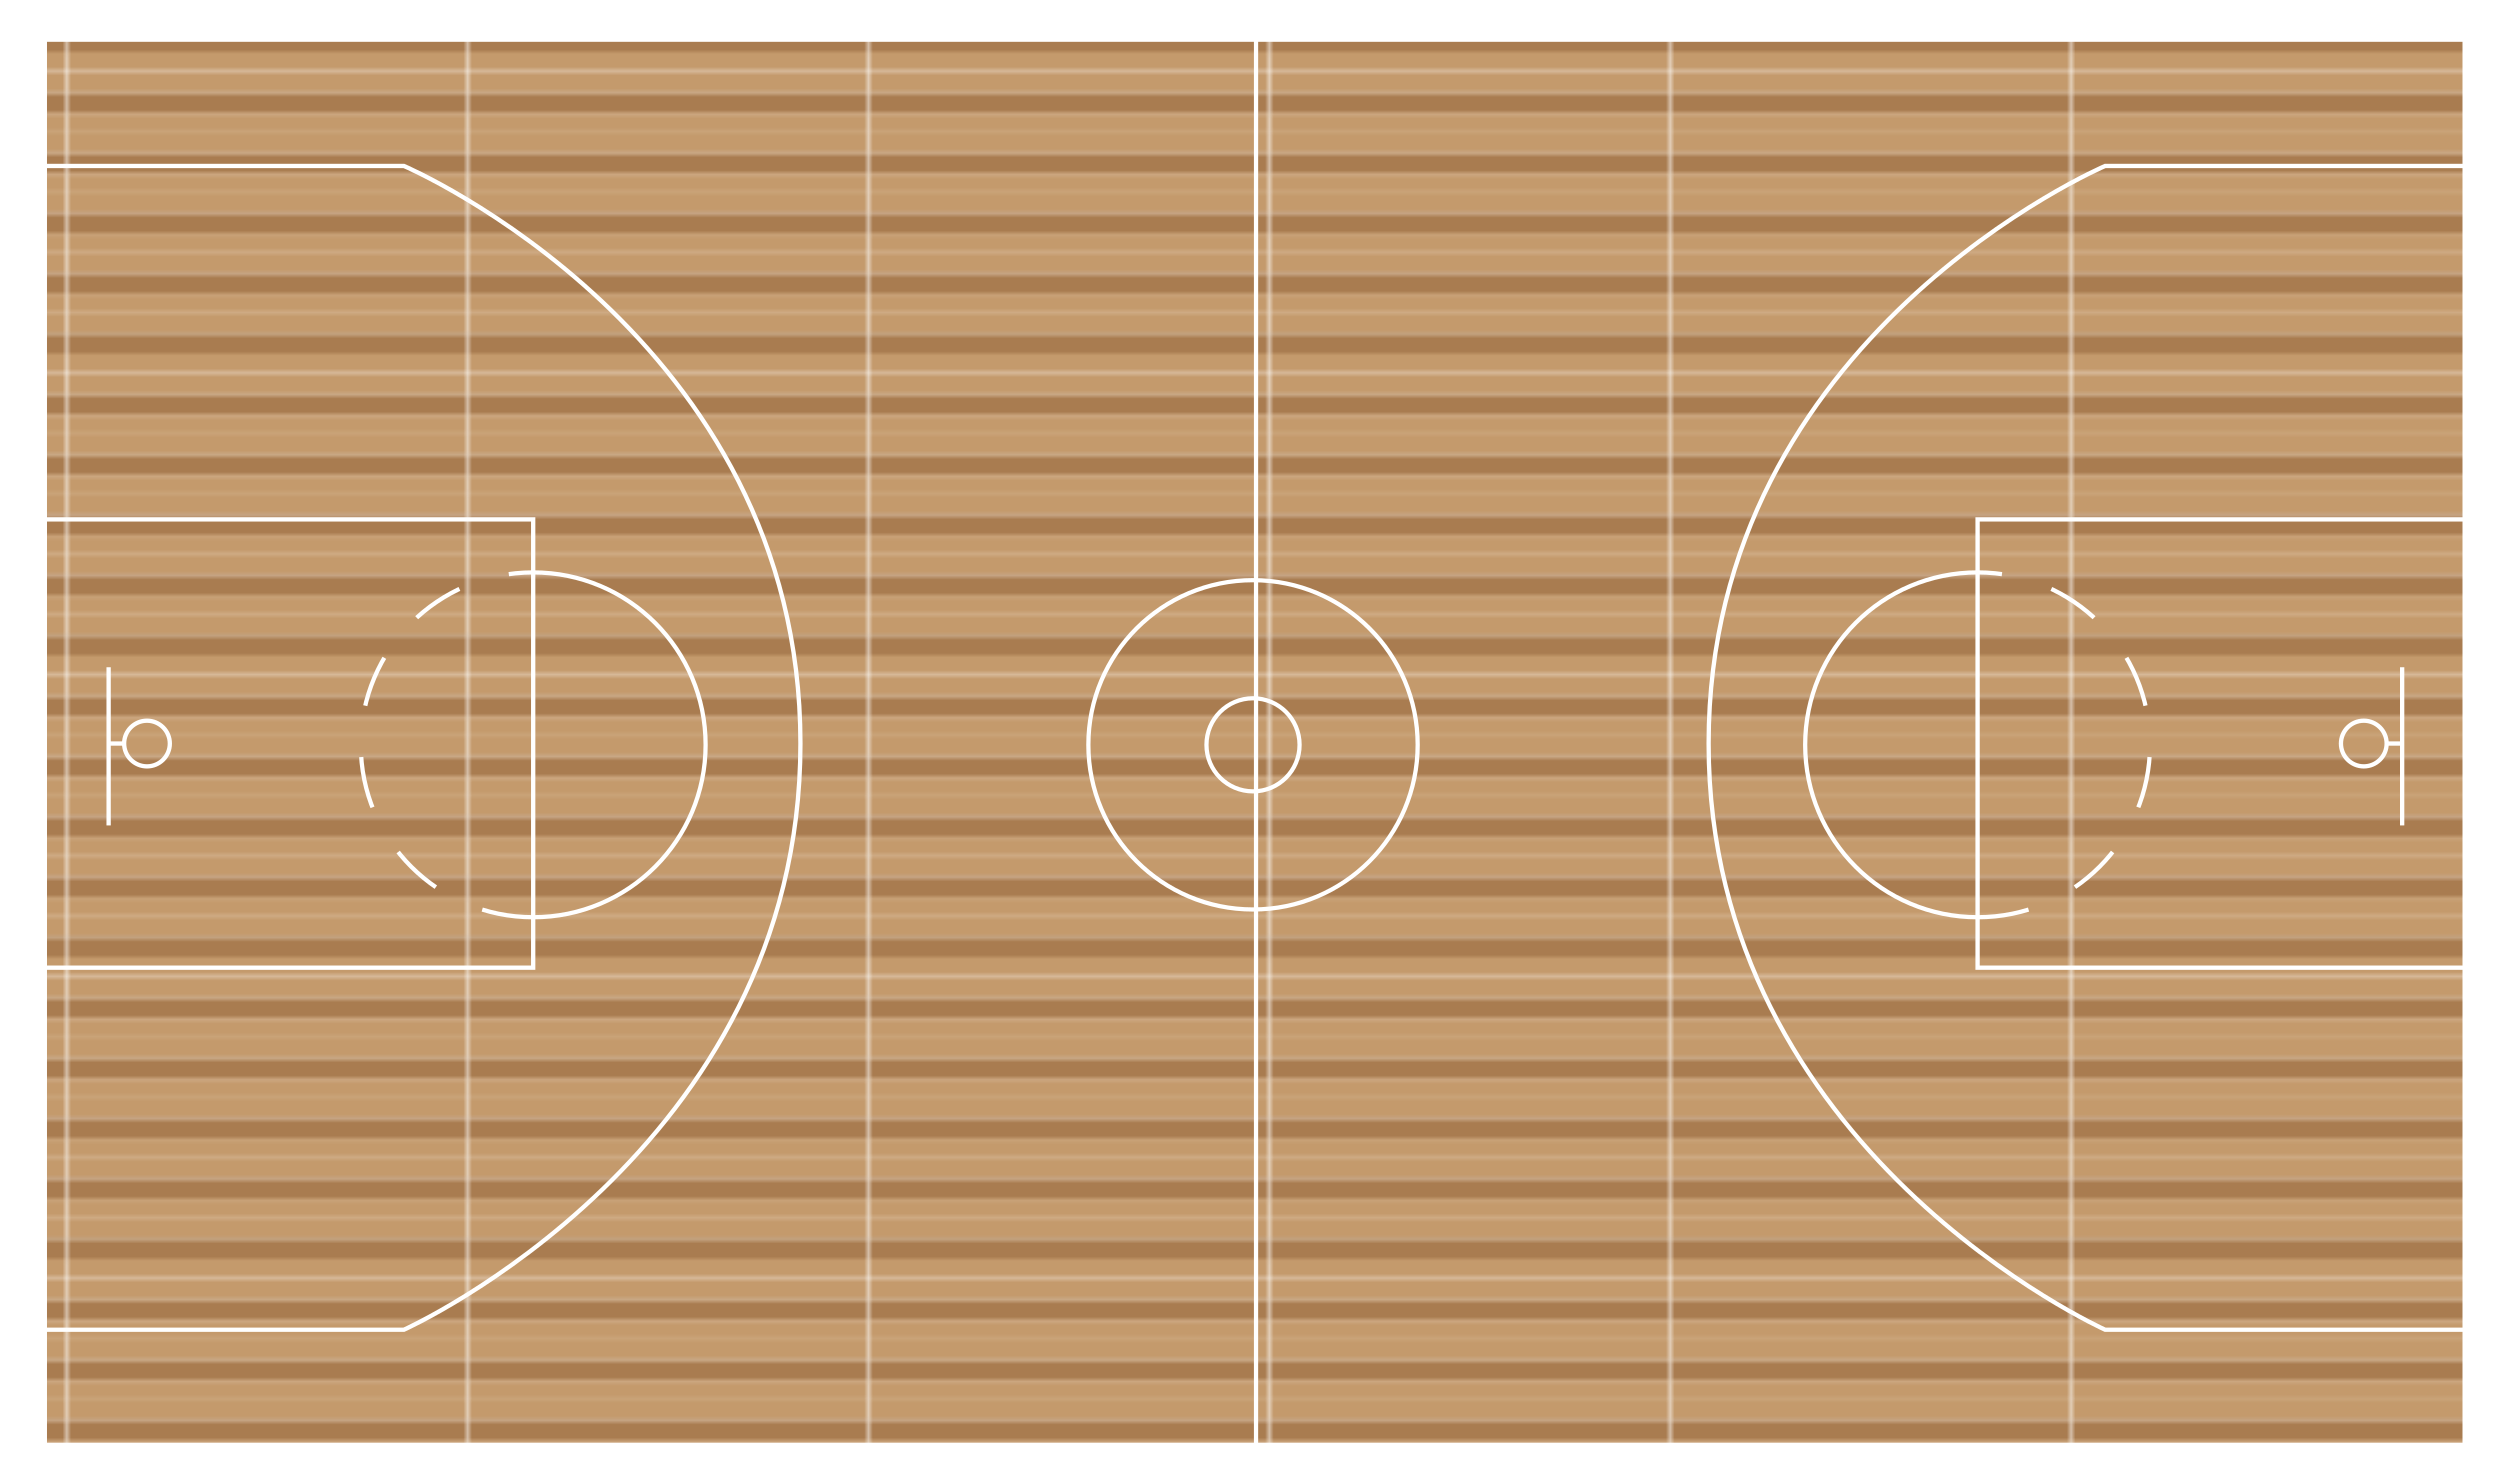 <?xml version="1.0" encoding="utf-8"?>
<!-- Generator: Adobe Illustrator 18.1.1, SVG Export Plug-In . SVG Version: 6.00 Build 0)  -->
<!DOCTYPE svg PUBLIC "-//W3C//DTD SVG 1.1//EN" "http://www.w3.org/Graphics/SVG/1.1/DTD/svg11.dtd">
<svg version="1.1" id="Layer_1" xmlns="http://www.w3.org/2000/svg" xmlns:xlink="http://www.w3.org/1999/xlink" x="0px" y="0px"
	 viewBox="0 0 580 343" style="enable-background:new 0 0 580 343;" xml:space="preserve">
<style type="text/css">
	.st0{fill:none;}
	.st1{fill:#C49A6C;}
	.st2{fill:#A97C50;}
	.st3{fill:url(#New_Pattern);stroke:#FFFFFF;stroke-miterlimit:10;}
	.st4{fill:none;stroke:#FFFFFF;stroke-miterlimit:10;}
	.st5{fill:none;stroke:#FFFFFF;stroke-width:0.985;stroke-miterlimit:10;}
	.st6{fill:none;stroke:#FFFFFF;stroke-width:0.985;stroke-miterlimit:10;stroke-dasharray:12;}
</style>
<pattern  x="-77" y="-123" width="92.5" height="69.7" patternUnits="userSpaceOnUse" id="New_Pattern" viewBox="0 -69.7 92.5 69.7" style="overflow:visible;">
	<g>
		<polygon class="st0" points="0,-69.7 92.5,-69.7 92.5,0 0,0 		"/>
		<g>
			<polygon class="st1" points="92.5,-9.3 0,-9.3 0,-13.9 92.5,-13.9 			"/>
			<polygon class="st2" points="92.5,-4.6 0,-4.6 0,-9.3 92.5,-9.3 			"/>
			<polygon class="st1" points="92.5,0 0,0 0,-4.7 92.5,-4.7 			"/>
		</g>
		<g>
			<polygon class="st1" points="92.5,-23.2 0,-23.2 0,-27.9 92.5,-27.9 			"/>
			<polygon class="st2" points="92.5,-18.5 0,-18.5 0,-23.2 92.5,-23.2 			"/>
			<polygon class="st1" points="92.5,-13.9 0,-13.9 0,-18.6 92.5,-18.6 			"/>
		</g>
		<g>
			<polygon class="st1" points="92.5,-37.2 0,-37.2 0,-41.8 92.5,-41.8 			"/>
			<polygon class="st2" points="92.5,-32.5 0,-32.5 0,-37.2 92.5,-37.2 			"/>
			<polygon class="st1" points="92.5,-27.9 0,-27.9 0,-32.6 92.5,-32.6 			"/>
		</g>
		<g>
			<polygon class="st1" points="92.5,-51.1 0,-51.1 0,-55.8 92.5,-55.8 			"/>
			<polygon class="st2" points="92.5,-46.4 0,-46.4 0,-51.1 92.5,-51.1 			"/>
			<polygon class="st1" points="92.5,-41.8 0,-41.8 0,-46.5 92.5,-46.5 			"/>
		</g>
		<g>
			<polygon class="st1" points="92.5,-65.1 0,-65.1 0,-69.7 92.5,-69.7 			"/>
			<polygon class="st2" points="92.5,-60.4 0,-60.4 0,-65.1 92.5,-65.1 			"/>
			<polygon class="st1" points="92.5,-55.8 0,-55.8 0,-60.5 92.5,-60.5 			"/>
		</g>
	</g>
</pattern>
<rect x="10.4" y="9.2" class="st3" width="561.4" height="326"/>
<path class="st4" d="M10.4,38.5h83.3c0,0,92,39.3,92,134s-92,136-92,136H10.4"/>
<path class="st4" d="M571.7,38.5h-83.3c0,0-92,39.3-92,134s92,136,92,136h83.3"/>
<rect x="10.4" y="120.5" class="st4" width="113.3" height="104"/>
<line class="st4" x1="25.2" y1="154.8" x2="25.2" y2="191.5"/>
<line class="st4" x1="29" y1="172.5" x2="25.2" y2="172.5"/>
<circle class="st4" cx="34.1" cy="172.5" r="5.3"/>
<path class="st5" d="M123.7,132.8c22.1,0,40,17.9,40,40s-17.9,40-40,40"/>
<path class="st6" d="M123.7,212.8c-22.1,0-40-17.9-40-40s17.9-40,40-40"/>
<rect x="458.8" y="120.5" class="st4" width="113.3" height="104"/>
<line class="st4" x1="557.3" y1="154.8" x2="557.3" y2="191.5"/>
<line class="st4" x1="553.5" y1="172.5" x2="557.3" y2="172.5"/>
<circle class="st4" cx="548.4" cy="172.5" r="5.3"/>
<path class="st5" d="M458.8,132.8c-22.1,0-40,17.9-40,40s17.9,40,40,40"/>
<path class="st6" d="M458.8,212.8c22.1,0,40-17.9,40-40s-17.9-40-40-40"/>
<line class="st5" x1="291.4" y1="335.2" x2="291.4" y2="9.2"/>
<circle class="st5" cx="290.7" cy="172.8" r="10.8"/>
<circle class="st5" cx="290.7" cy="172.8" r="38.2"/>
<g>
</g>
<g>
</g>
<g>
</g>
<g>
</g>
<g>
</g>
<g>
</g>
</svg>

